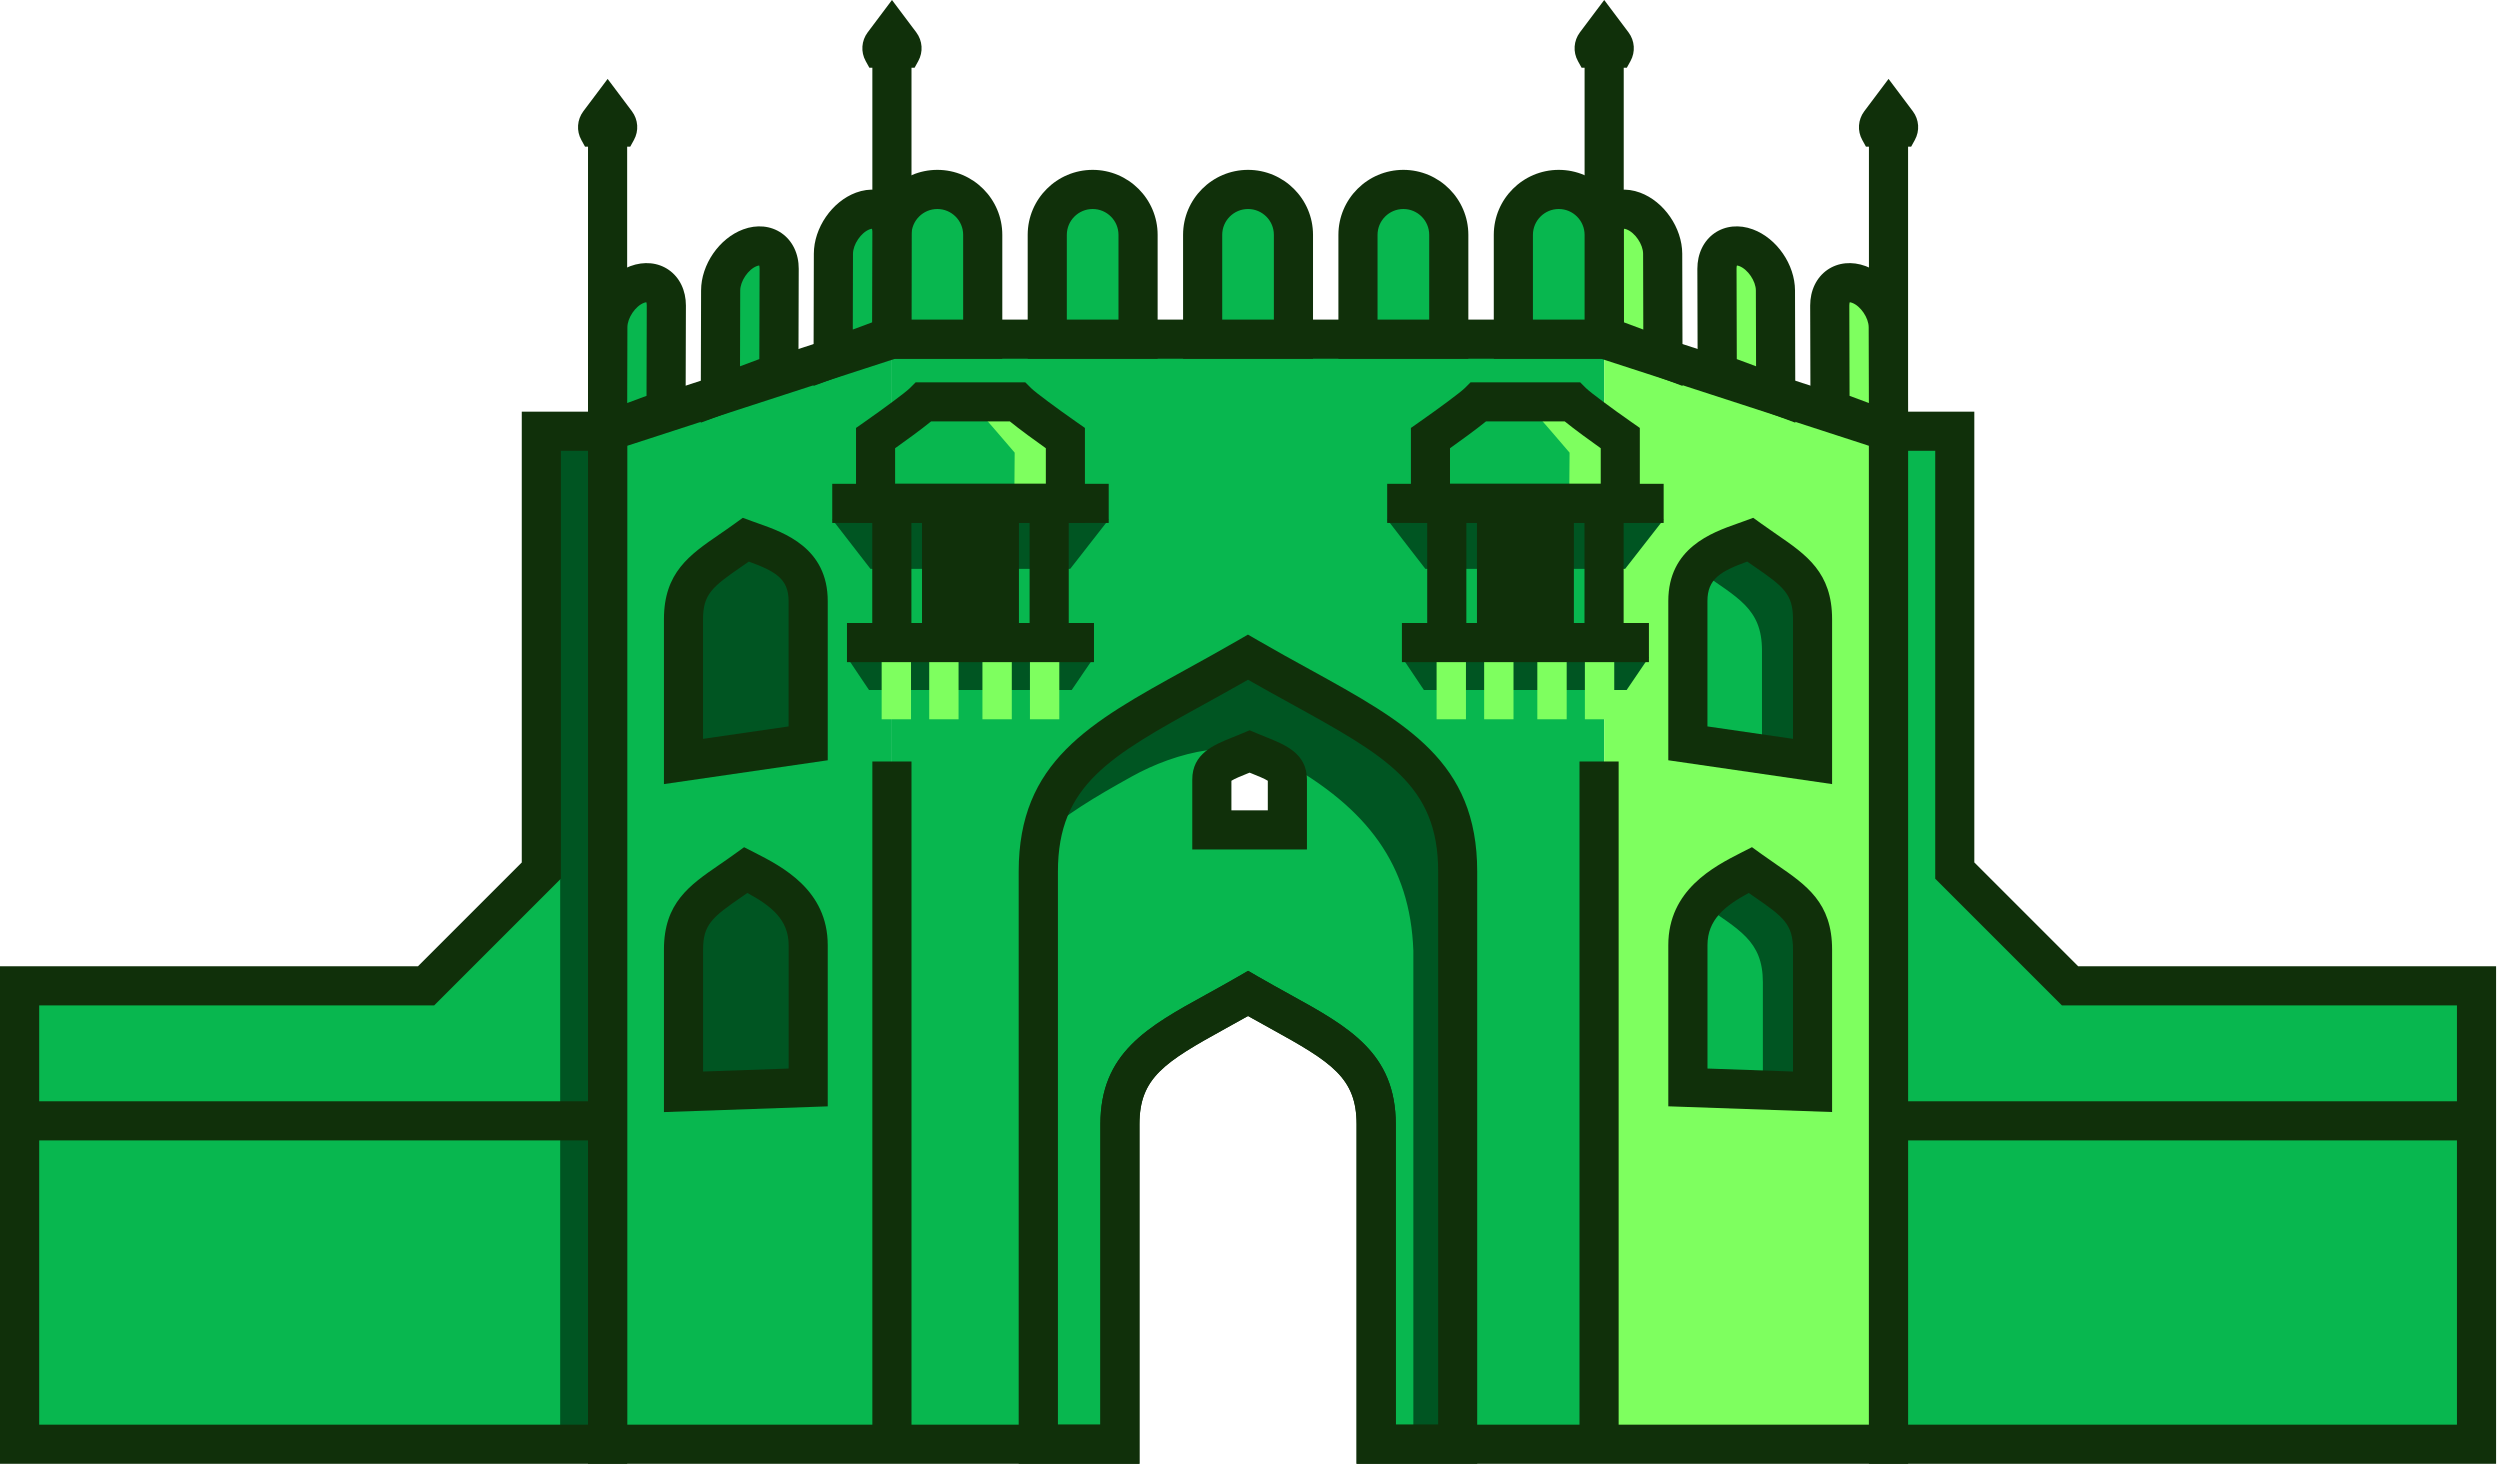 <svg width="511" height="300" viewBox="0 0 511 300" fill="none" xmlns="http://www.w3.org/2000/svg">
<path d="M182.31 69.33V295.2H228.91V229.82C228.91 215.46 239.43 212.12 255.1 203.06C270.76 212.11 281.29 215.46 281.29 229.82V295.2H327.89V69.33H182.31ZM263.14 169.63H247.7V159.35C247.7 156.27 250.8 155.55 255.42 153.61C260.04 155.55 263.14 156.27 263.14 159.35V169.63Z" fill="#08B74F"/>
<path d="M124.19 295.2H182.31V69.33L124.19 88.22V295.2Z" fill="#08B74F"/>
<path d="M152.45 110.33C157.64 112.23 165.19 114.16 165.19 122.87V151.94L139.7 155.64V126.57C139.7 117.85 144.82 115.82 152.44 110.32L152.45 110.33Z" fill="#005522"/>
<path d="M135.71 160.27V126.57C135.71 117.02 140.95 113.42 147.01 109.25C147.99 108.58 149.02 107.87 150.11 107.08L151.83 105.84L153.82 106.57C154.22 106.72 154.63 106.86 155.05 107.01C160.34 108.88 169.19 112.01 169.19 122.87V155.4L135.7 160.27H135.71ZM153.06 114.79C152.54 115.15 152.03 115.5 151.54 115.84C145.59 119.94 143.7 121.47 143.7 126.57V151.02L161.19 148.48V122.87C161.19 118.36 158.58 116.79 153.06 114.79Z" fill="#10300A"/>
<path d="M152.45 177.84C157.91 180.63 165.19 184.48 165.19 193.2V222.27L139.7 223.16V194.09C139.7 185.37 144.82 183.34 152.44 177.84H152.45Z" fill="#005522"/>
<path d="M135.71 227.3V194.09C135.71 184.54 140.95 180.94 147.01 176.77C147.99 176.1 149.02 175.39 150.11 174.6L152.09 173.17L154.27 174.28C159.85 177.13 169.19 181.9 169.19 193.2V226.14L135.7 227.31L135.71 227.3ZM152.76 182.52C152.35 182.81 151.94 183.08 151.55 183.36C145.6 187.46 143.71 188.99 143.71 194.09V219.02L161.2 218.41V193.2C161.2 187.99 157.67 185.19 152.76 182.52Z" fill="#10300A"/>
<path d="M386.01 295.2H327.89V69.33L386.01 88.22V295.2Z" fill="#7EFF5F"/>
<path d="M255.1 134.33C232.28 147.52 216.14 153.32 212.86 171C217.57 166.61 223.84 162.88 231.31 158.73C240.45 153.64 253.1 150.5 262.25 155.59C279.55 165.22 288.25 176.8 288.89 194.31V295.2H297.97V178.13C297.97 154.63 280.74 149.15 255.11 134.33H255.1Z" fill="#005522"/>
<path d="M301.96 299.2H277.28V229.82C277.28 220.3 272.2 217.12 259.68 210.22C258.2 209.4 256.68 208.56 255.09 207.67C253.51 208.57 251.99 209.4 250.5 210.22C237.98 217.12 232.9 220.3 232.9 229.82V299.2H208.22V178.13C208.22 155.7 222.59 147.78 242.48 136.81C245.87 134.94 249.37 133.01 253.08 130.87L255.08 129.71L257.08 130.87C260.79 133.02 264.29 134.95 267.68 136.81C287.57 147.77 301.94 155.7 301.94 178.13V299.2H301.96ZM285.28 291.2H293.96V178.13C293.96 160.42 283.26 154.53 263.84 143.82C261.03 142.27 258.14 140.68 255.1 138.94C252.06 140.67 249.17 142.26 246.36 143.82C226.94 154.53 216.24 160.43 216.24 178.13V291.2H224.92V229.82C224.92 215.2 234.51 209.91 246.66 203.22C248.72 202.08 250.86 200.91 253.11 199.6L255.11 198.44L257.11 199.6C259.36 200.9 261.5 202.08 263.56 203.22C275.7 209.91 285.3 215.2 285.3 229.82V291.2H285.28Z" fill="#10300A"/>
<path d="M390.01 299.2H277.29V229.82C277.29 220.3 272.21 217.12 259.69 210.22C258.21 209.4 256.69 208.56 255.1 207.67C253.52 208.57 252 209.4 250.51 210.22C237.99 217.12 232.91 220.3 232.91 229.82V299.2H120.19V85.31L181.68 65.33H328.53L390.02 85.31V299.2H390.01ZM285.29 291.2H382.01V91.12L327.26 73.33H182.95L128.2 91.12V291.2H224.92V229.82C224.92 215.2 234.51 209.91 246.66 203.22C248.72 202.08 250.86 200.91 253.11 199.6L255.11 198.44L257.11 199.6C259.36 200.9 261.5 202.08 263.56 203.22C275.7 209.91 285.3 215.2 285.3 229.82V291.2H285.29Z" fill="#10300A"/>
<path d="M170.11 106.181L177.92 116.271H218.75L226.63 106.181H170.11Z" fill="#005522"/>
<path d="M173.12 134.33L177.62 141.03H219.06L223.62 134.33H173.12Z" fill="#005522"/>
<path d="M218.45 102.891H210.45V131.331H218.45V102.891Z" fill="#10300A"/>
<path d="M186.29 102.891H178.29V131.331H186.29V102.891Z" fill="#10300A"/>
<path d="M207.92 82.141H188.82C187.12 83.841 178.97 89.551 178.97 89.551V102.891H217.77V89.551C217.77 89.551 209.62 83.841 207.92 82.141Z" fill="#08B74F"/>
<path d="M213.04 82.141H198.37C200.83 84.811 207.4 92.521 207.4 92.521L207.32 102.901H217.77V89.561C217.77 89.561 213.86 83.851 213.04 82.151V82.141Z" fill="#7EFF5F"/>
<path d="M221.77 106.89H174.97V87.47L176.67 86.28C180.54 83.57 185.08 80.23 185.99 79.32L187.16 78.15H209.57L210.74 79.32C211.65 80.23 216.19 83.58 220.06 86.28L221.76 87.47V106.89H221.77ZM182.97 98.89H213.77V91.62C211.69 90.14 208.43 87.78 206.42 86.14H190.31C188.3 87.78 185.04 90.14 182.96 91.62V98.89H182.97Z" fill="#10300A"/>
<path d="M208.27 102.891H188.46V131.331H208.27V102.891Z" fill="#10300A"/>
<path d="M195.93 131.33H189.93V147.02H195.93V131.33Z" fill="#7EFF5F"/>
<path d="M186.21 131.33H180.21V147.02H186.21V131.33Z" fill="#7EFF5F"/>
<path d="M206.81 131.33H200.81V147.02H206.81V131.33Z" fill="#7EFF5F"/>
<path d="M216.52 131.33H210.52V147.02H216.52V131.33Z" fill="#7EFF5F"/>
<path d="M223.61 127.341H173.12V135.341H223.61V127.341Z" fill="#10300A"/>
<path d="M226.62 98.891H170.11V106.891H226.62V98.891Z" fill="#10300A"/>
<path d="M283.54 106.181L291.34 116.271H332.18L340.05 106.181H283.54Z" fill="#005522"/>
<path d="M286.55 134.33L291.04 141.03H332.49L337.04 134.33H286.55Z" fill="#005522"/>
<path d="M331.87 102.891H323.87V131.331H331.87V102.891Z" fill="#10300A"/>
<path d="M299.72 102.891H291.72V131.331H299.72V102.891Z" fill="#10300A"/>
<path d="M321.34 82.141H302.24C300.54 83.841 292.39 89.551 292.39 89.551V102.891H331.19V89.551C331.19 89.551 323.04 83.841 321.34 82.141Z" fill="#08B74F"/>
<path d="M326.46 82.141H311.79C314.25 84.811 320.82 92.521 320.82 92.521L320.74 102.901H331.19V89.561C331.19 89.561 327.28 83.851 326.46 82.151V82.141Z" fill="#7EFF5F"/>
<path d="M335.19 106.89H288.39V87.47L290.09 86.28C293.96 83.57 298.5 80.23 299.41 79.32L300.58 78.15H322.99L324.16 79.32C325.07 80.23 329.61 83.58 333.48 86.28L335.18 87.47V106.89H335.19ZM296.39 98.89H327.19V91.62C325.11 90.14 321.85 87.78 319.84 86.14H303.73C301.72 87.78 298.46 90.14 296.38 91.62V98.89H296.39Z" fill="#10300A"/>
<path d="M321.7 102.891H301.89V131.331H321.7V102.891Z" fill="#10300A"/>
<path d="M309.36 131.33H303.36V147.02H309.36V131.33Z" fill="#7EFF5F"/>
<path d="M299.64 131.33H293.64V147.02H299.64V131.33Z" fill="#7EFF5F"/>
<path d="M320.23 131.33H314.23V147.02H320.23V131.33Z" fill="#7EFF5F"/>
<path d="M329.95 131.33H323.95V147.02H329.95V131.33Z" fill="#7EFF5F"/>
<path d="M337.04 127.341H286.55V135.341H337.04V127.341Z" fill="#10300A"/>
<path d="M340.05 98.891H283.54V106.891H340.05V98.891Z" fill="#10300A"/>
<path d="M357.75 110.33C352.56 112.23 345.01 114.16 345.01 122.87V151.94L370.5 155.64V126.57C370.5 117.85 365.38 115.82 357.76 110.32L357.75 110.33Z" fill="#08B74F"/>
<path d="M357.75 110.33C354.02 111.7 349.08 113.09 346.59 117C346.87 116.9 347.14 116.8 347.41 116.71C355.03 122.21 360.15 124.24 360.15 132.96V154.16L370.49 155.66V126.59C370.49 117.87 365.37 115.84 357.75 110.34V110.33Z" fill="#005522"/>
<path d="M357.75 177.84C352.29 180.63 345.01 184.48 345.01 193.2V222.27L370.5 223.16V194.09C370.5 185.37 365.38 183.34 357.76 177.84H357.75Z" fill="#08B74F"/>
<path d="M357 178.59C354.01 180.11 350.49 181.97 347.9 184.75C355.35 190.08 360.33 192.18 360.33 200.78V223.59L369.74 223.92V194.85C369.74 186.13 364.62 184.1 357 178.6V178.59Z" fill="#005522"/>
<path d="M374.49 160.27L341 155.4V122.87C341 112.01 349.85 108.88 355.14 107.01C355.56 106.86 355.97 106.72 356.37 106.57L358.36 105.84L360.08 107.08C361.17 107.86 362.2 108.58 363.18 109.25C369.25 113.42 374.48 117.03 374.48 126.57V160.27H374.49ZM349 148.48L366.49 151.02V126.57C366.49 121.47 364.61 119.93 358.65 115.84C358.16 115.5 357.65 115.15 357.13 114.79C351.61 116.79 349 118.36 349 122.87V148.48Z" fill="#10300A"/>
<path d="M374.49 227.3L341 226.13V193.19C341 181.89 350.34 177.12 355.92 174.27L358.1 173.16L360.08 174.59C361.17 175.37 362.2 176.09 363.18 176.76C369.25 180.93 374.48 184.54 374.48 194.08V227.29L374.49 227.3ZM349 218.41L366.49 219.02V194.09C366.49 188.99 364.61 187.45 358.65 183.36C358.25 183.09 357.85 182.81 357.44 182.52C352.53 185.19 349.01 187.99 349.01 193.2V218.41H349Z" fill="#10300A"/>
<path d="M186.31 155.65H178.31V295.2H186.31V155.65Z" fill="#10300A"/>
<path d="M330.85 155.65H322.85V295.2H330.85V155.65Z" fill="#10300A"/>
<path d="M186.31 10.91H178.31V69.33H186.31V10.91Z" fill="#10300A"/>
<path d="M128.19 25.85H120.19V89.08H128.19V25.85Z" fill="#10300A"/>
<path d="M331.89 10.91H323.89V69.33H331.89V10.91Z" fill="#10300A"/>
<path d="M390.01 25.85H382.01V89.08H390.01V25.85Z" fill="#10300A"/>
<path d="M191.59 38.72C196.71 38.72 200.87 42.88 200.87 48V69.33H182.31V48C182.31 42.88 186.47 38.72 191.59 38.72Z" fill="#08B74F"/>
<path d="M204.87 73.33H178.31V48C178.31 40.68 184.27 34.72 191.59 34.72C198.91 34.72 204.87 40.68 204.87 48V73.33ZM186.31 65.33H196.87V48C196.87 45.09 194.5 42.72 191.59 42.72C188.68 42.72 186.31 45.09 186.31 48V65.33Z" fill="#10300A"/>
<path d="M223.34 38.72C228.46 38.72 232.62 42.88 232.62 48V69.33H214.06V48C214.06 42.88 218.22 38.72 223.34 38.72Z" fill="#08B74F"/>
<path d="M236.62 73.33H210.06V48C210.06 40.68 216.02 34.72 223.34 34.72C230.66 34.72 236.62 40.68 236.62 48V73.33ZM218.06 65.33H228.62V48C228.62 45.09 226.25 42.72 223.34 42.72C220.43 42.72 218.06 45.09 218.06 48V65.33Z" fill="#10300A"/>
<path d="M255.1 38.72C260.22 38.72 264.38 42.88 264.38 48V69.33H245.82V48C245.82 42.88 249.98 38.72 255.1 38.72Z" fill="#08B74F"/>
<path d="M268.38 73.33H241.82V48C241.82 40.68 247.78 34.72 255.1 34.72C262.42 34.72 268.38 40.68 268.38 48V73.33ZM249.82 65.33H260.38V48C260.38 45.09 258.01 42.72 255.1 42.72C252.19 42.72 249.82 45.09 249.82 48V65.33Z" fill="#10300A"/>
<path d="M286.86 38.72C291.98 38.72 296.14 42.88 296.14 48V69.33H277.58V48C277.58 42.88 281.74 38.72 286.86 38.72Z" fill="#08B74F"/>
<path d="M300.13 73.33H273.57V48C273.57 40.68 279.53 34.72 286.85 34.72C294.17 34.72 300.13 40.68 300.13 48V73.33ZM281.57 65.33H292.13V48C292.13 45.09 289.76 42.72 286.85 42.72C283.94 42.72 281.57 45.09 281.57 48V65.33Z" fill="#10300A"/>
<path d="M130.24 58.149C126.94 59.379 124.25 63.289 124.25 66.889L124.19 88.139L136.14 83.68L136.2 62.429C136.2 58.83 133.54 56.919 130.24 58.149Z" fill="#08B74F"/>
<path d="M120.17 93.909L120.24 66.879C120.25 61.589 123.95 56.219 128.84 54.399C131.64 53.359 134.51 53.639 136.7 55.169C138.93 56.719 140.2 59.379 140.2 62.449L140.13 86.469L120.17 93.909ZM132.11 61.779C132.01 61.779 131.85 61.819 131.63 61.899C129.89 62.549 128.24 64.979 128.24 66.899L128.2 82.379L132.15 80.909L132.2 62.419C132.2 62.089 132.15 61.889 132.11 61.779Z" fill="#10300A"/>
<path d="M153.3 50.64C150 51.87 147.31 55.78 147.31 59.38L147.25 80.63L159.2 76.17L159.26 54.92C159.26 51.32 156.6 49.41 153.3 50.64Z" fill="#08B74F"/>
<path d="M143.23 86.399L143.3 59.369C143.31 54.079 147.01 48.709 151.9 46.889C154.7 45.849 157.56 46.129 159.76 47.659C161.99 49.209 163.27 51.869 163.26 54.939L163.19 78.959L143.23 86.399ZM155.17 54.269C155.07 54.269 154.91 54.309 154.69 54.389C152.95 55.039 151.3 57.469 151.3 59.389L151.26 74.869L155.21 73.399L155.26 54.909C155.26 54.579 155.21 54.379 155.18 54.269H155.17Z" fill="#10300A"/>
<path d="M176.35 43.13C173.05 44.36 170.36 48.27 170.36 51.87L170.3 73.12L182.25 68.66L182.31 47.4C182.31 43.8 179.65 41.89 176.35 43.12V43.13Z" fill="#08B74F"/>
<path d="M166.28 78.89L166.35 51.86C166.36 46.57 170.06 41.2 174.95 39.38C177.75 38.34 180.61 38.62 182.81 40.15C185.04 41.7 186.31 44.36 186.31 47.43L186.24 71.45L166.28 78.89ZM177.74 46.88C176 47.53 174.35 49.96 174.35 51.88L174.31 67.36L178.26 65.89L178.31 47.4C178.31 47.07 178.26 46.87 178.22 46.76C178.12 46.76 177.96 46.8 177.74 46.88Z" fill="#10300A"/>
<path d="M379.96 58.149C383.26 59.379 385.95 63.289 385.95 66.889L386.01 88.139L374.06 83.68L374 62.429C374 58.83 376.66 56.919 379.96 58.149Z" fill="#7EFF5F"/>
<path d="M390.03 93.909L370.07 86.469L370 62.449C370 59.379 371.27 56.729 373.5 55.169C375.7 53.639 378.56 53.359 381.36 54.399C386.25 56.219 389.94 61.589 389.96 66.879L390.03 93.909ZM378.05 80.909L382 82.379L381.96 66.899C381.96 64.979 380.31 62.539 378.57 61.899C378.36 61.819 378.19 61.789 378.09 61.779C378.05 61.889 378 62.089 378 62.419L378.05 80.909Z" fill="#10300A"/>
<path d="M356.9 50.64C360.2 51.87 362.89 55.78 362.89 59.38L362.95 80.63L351 76.17L350.94 54.92C350.94 51.32 353.6 49.41 356.9 50.64Z" fill="#7EFF5F"/>
<path d="M366.97 86.399L347.01 78.959L346.94 54.939C346.94 51.869 348.21 49.219 350.44 47.659C352.64 46.129 355.5 45.849 358.3 46.889C363.19 48.709 366.88 54.069 366.9 59.369L366.97 86.399ZM354.99 73.399L358.94 74.869L358.9 59.389C358.9 57.469 357.25 55.039 355.51 54.389C355.3 54.309 355.13 54.279 355.03 54.269C354.99 54.379 354.94 54.579 354.95 54.909L355 73.399H354.99Z" fill="#10300A"/>
<path d="M333.85 43.13C337.15 44.36 339.84 48.27 339.84 51.87L339.9 73.12L327.95 68.66L327.89 47.4C327.89 43.8 330.55 41.89 333.85 43.12V43.13Z" fill="#7EFF5F"/>
<path d="M343.92 78.89L323.96 71.45L323.89 47.43C323.89 44.36 325.16 41.71 327.39 40.15C329.59 38.62 332.45 38.34 335.25 39.38C340.14 41.2 343.83 46.57 343.85 51.86L343.92 78.89ZM331.94 65.89L335.89 67.36L335.85 51.88C335.85 49.96 334.2 47.53 332.46 46.88C332.25 46.8 332.08 46.77 331.98 46.76C331.94 46.87 331.89 47.07 331.89 47.4L331.94 65.89Z" fill="#10300A"/>
<path d="M318.61 38.72C323.73 38.72 327.89 42.88 327.89 48V69.33H309.33V48C309.33 42.88 313.49 38.72 318.61 38.72Z" fill="#08B74F"/>
<path d="M331.89 73.33H305.33V48C305.33 40.68 311.29 34.72 318.61 34.72C325.93 34.72 331.89 40.68 331.89 48V73.33ZM313.33 65.33H323.89V48C323.89 45.09 321.52 42.72 318.61 42.72C315.7 42.72 313.33 45.09 313.33 48V65.33Z" fill="#10300A"/>
<path d="M110.65 88.14V177.94L87.09 201.5H4V295.2H124.19V164.4V88.14H110.65Z" fill="#08B74F"/>
<path d="M110.65 88.14V174.33H114.5V295.2H124.19V164.4V88.14H110.65Z" fill="#005522"/>
<path d="M128.19 299.2H0V197.51H85.43L106.65 176.29V84.15H128.19V299.21V299.2ZM8 291.2H120.19V92.14H114.65V179.6L88.75 205.5H8.01V291.19L8 291.2Z" fill="#10300A"/>
<path d="M399.55 88.14V177.94L423.11 201.5H506.2V295.2H386.01V164.4V88.14H399.55Z" fill="#08B74F"/>
<path d="M510.2 299.2H382.01V84.14H403.55V176.28L424.77 197.5H510.2V299.19V299.2ZM390.01 291.2H502.2V205.51H421.46L395.56 179.61V92.15H390.02V291.21L390.01 291.2Z" fill="#10300A"/>
<path d="M124.19 225.1H4V233.1H124.19V225.1Z" fill="#10300A"/>
<path d="M506.2 225.1H386.01V233.1H506.2V225.1Z" fill="#10300A"/>
<path d="M186.92 13.85H177.7L176.95 12.49C175.91 10.63 176.07 8.33 177.35 6.62L182.32 0L187.29 6.62C188.57 8.33 188.73 10.62 187.69 12.49L186.94 13.85H186.92Z" fill="#10300A"/>
<path d="M128.8 29.98H119.58L118.83 28.62C117.79 26.76 117.95 24.46 119.23 22.75L124.2 16.13L129.17 22.75C130.45 24.46 130.61 26.75 129.57 28.62L128.82 29.98H128.8Z" fill="#10300A"/>
<path d="M390.62 29.98H381.4L380.65 28.62C379.61 26.76 379.77 24.46 381.05 22.75L386.02 16.13L390.99 22.75C392.27 24.46 392.43 26.75 391.39 28.62L390.64 29.98H390.62Z" fill="#10300A"/>
<path d="M332.5 13.85H323.28L322.53 12.49C321.49 10.63 321.65 8.33 322.93 6.62L327.9 0L332.87 6.62C334.15 8.33 334.31 10.62 333.27 12.49L332.52 13.85H332.5Z" fill="#10300A"/>
<path d="M267.14 173.63H243.7V159.35C243.7 154.01 248.11 152.24 252.01 150.68C252.6 150.44 253.22 150.19 253.87 149.92L255.42 149.27L256.97 149.92C257.62 150.2 258.25 150.44 258.83 150.68C262.72 152.24 267.14 154.01 267.14 159.35V173.63ZM251.7 165.63H259.14V159.59C258.53 159.18 257 158.56 255.85 158.1C255.71 158.04 255.56 157.98 255.42 157.93C255.27 157.99 255.13 158.05 254.99 158.1C253.84 158.56 252.31 159.18 251.7 159.59V165.63Z" fill="#10300A"/>
</svg>
